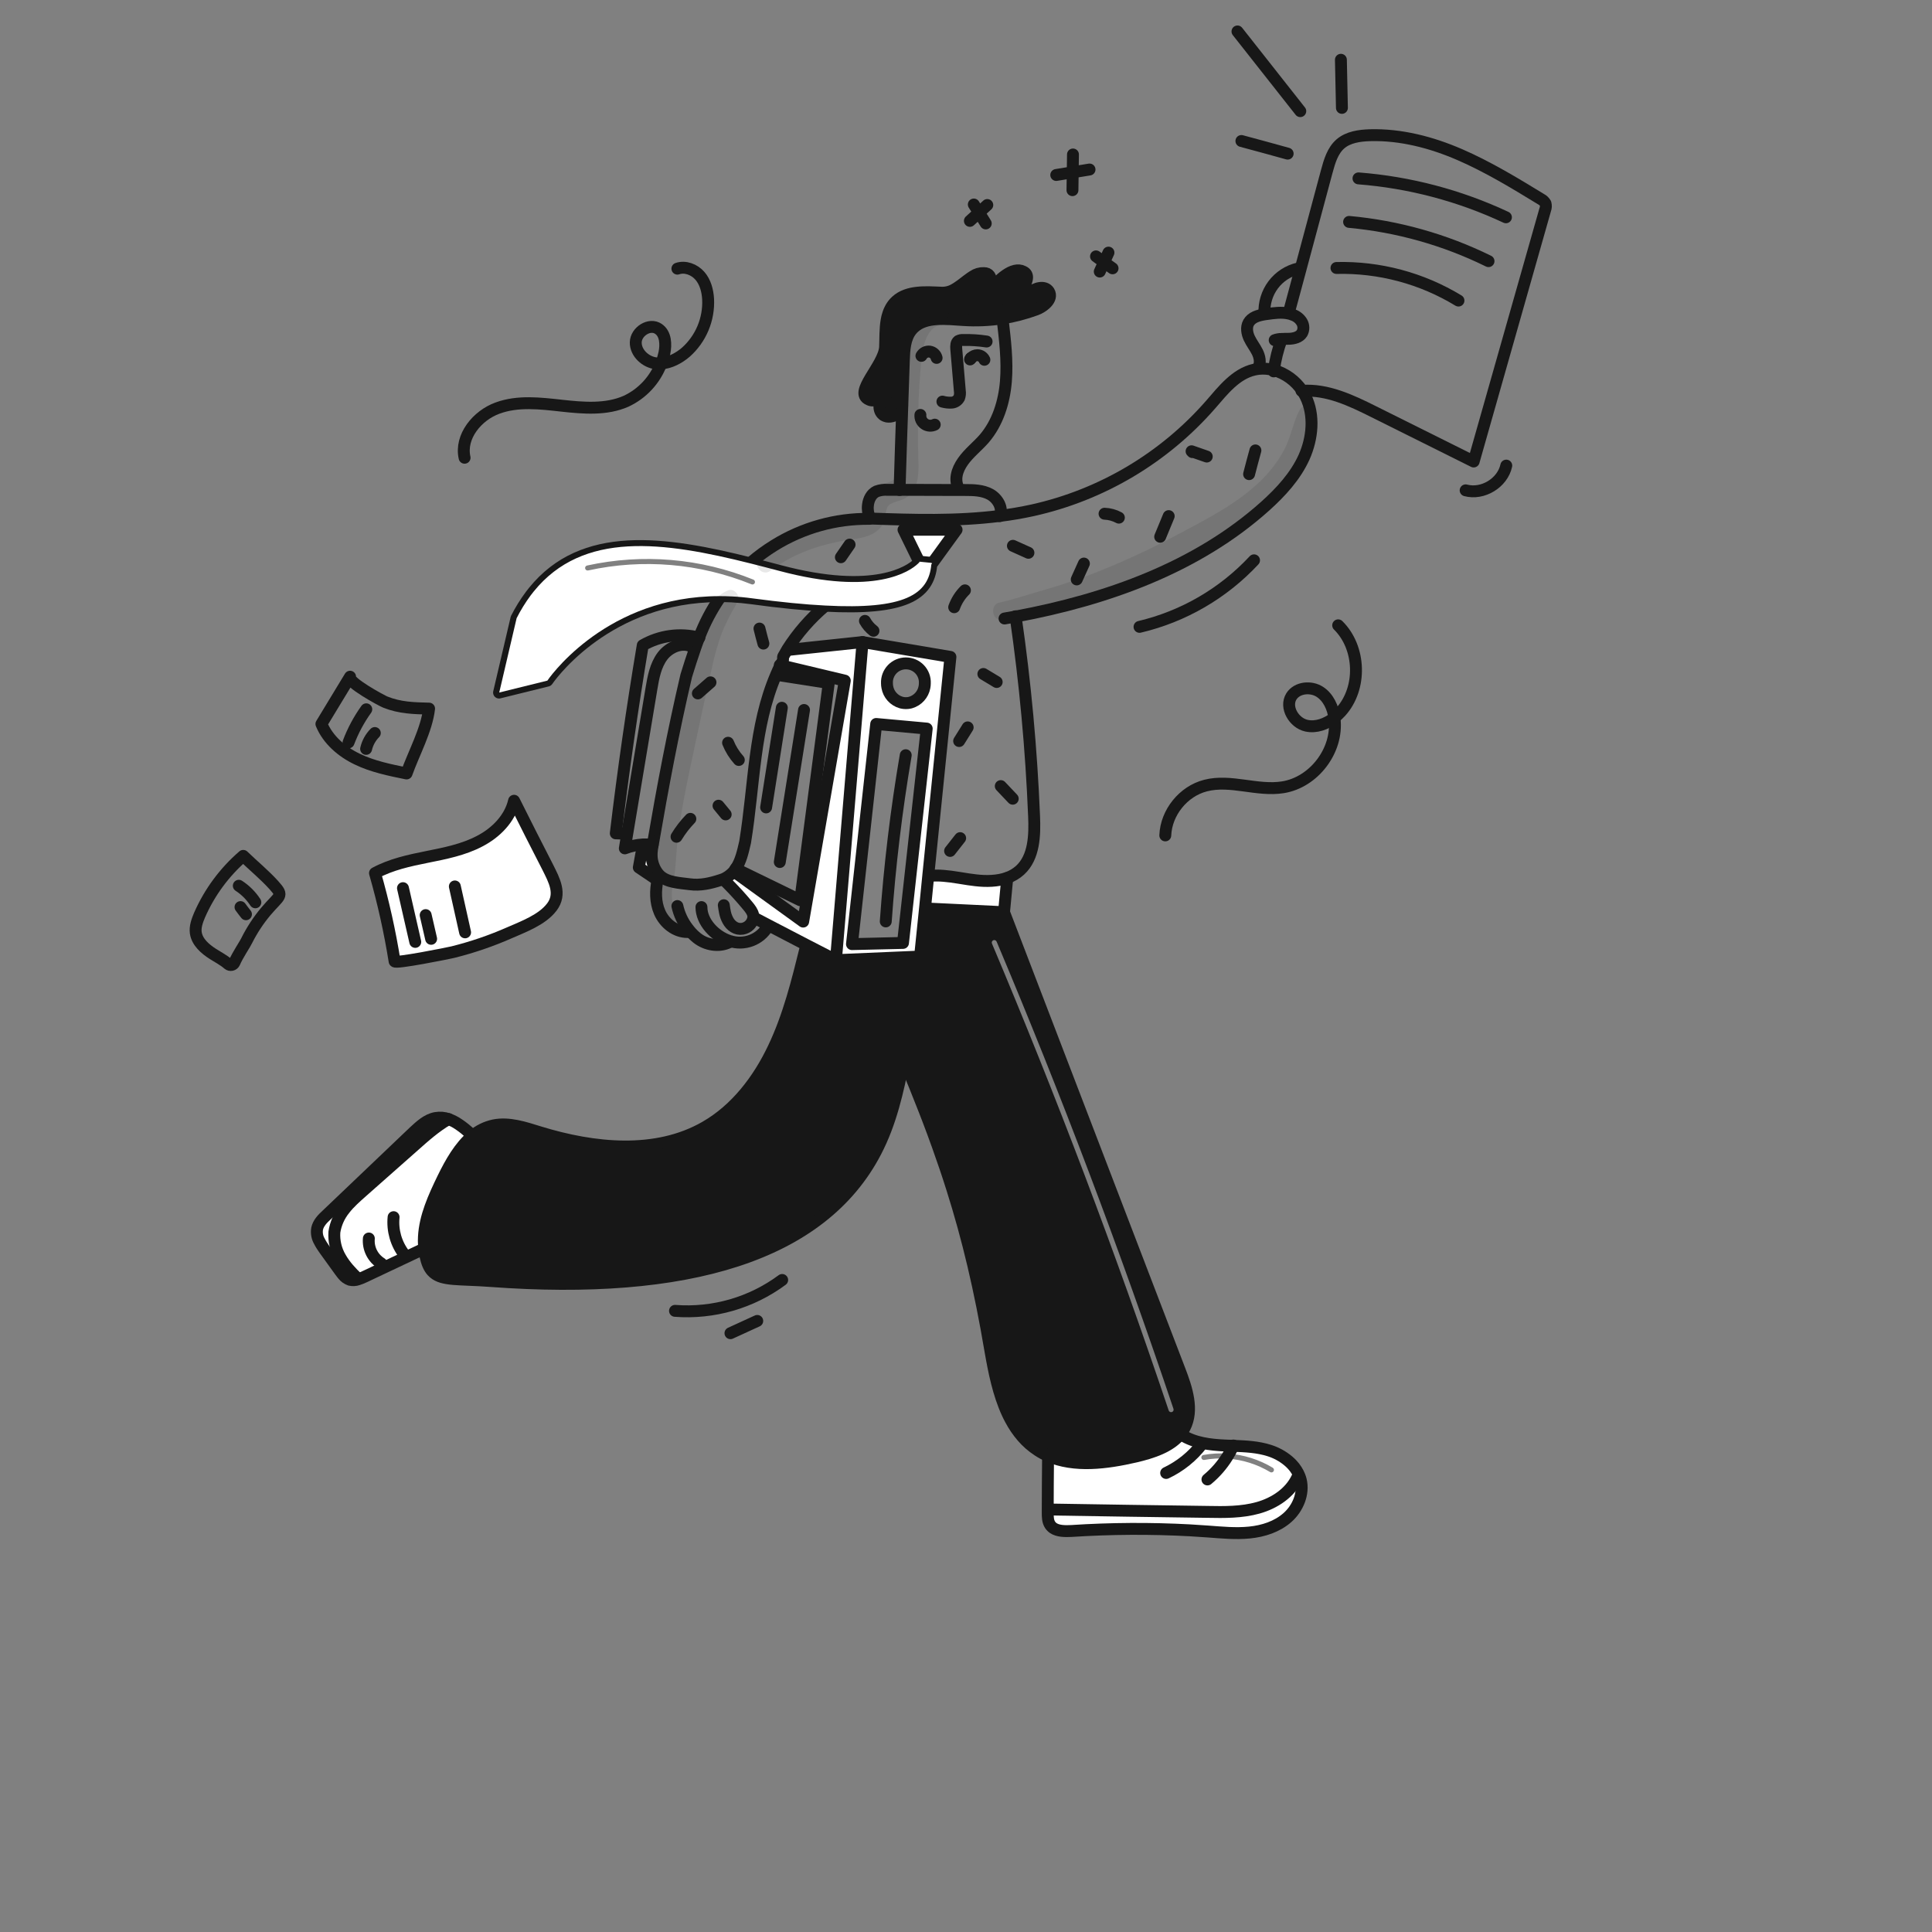 <svg width="480" height="480" viewBox="0 0 480 480" fill="none" xmlns="http://www.w3.org/2000/svg">
<rect x="0" y="0" width="480" height="480" fill="#808080" stroke="none"/>
<mask id="mask0_2469_1876" style="mask-type:luminance" maskUnits="userSpaceOnUse" x="22" y="0" width="407" height="407">
<path d="M429 0H22V407H429V0Z" fill="white"/>
</mask>
<g mask="url(#mask0_2469_1876)">
<path fill-rule="evenodd" clip-rule="evenodd" d="M293.329 356.291C290.743 359.513 286.249 360.955 282.094 361.93C274.929 363.583 266.959 364.643 260.388 361.76C260.388 366.182 260.35 370.608 260.307 375.03H260.472L261.074 375.04C274.057 375.248 287.001 375.456 299.985 375.624C304.225 375.708 308.511 375.751 312.581 374.606C316.651 373.461 320.509 370.918 322.29 367.102L322.866 366.75C322.44 365.686 321.817 364.71 321.031 363.876C320.714 363.541 320.378 363.224 320.026 362.926C318.666 361.808 317.103 360.966 315.422 360.446C312.501 359.543 309.435 359.377 306.37 359.254C305.696 359.229 305.022 359.204 304.352 359.174C300.664 358.962 296.806 358.496 293.626 356.545L293.329 356.291ZM299.208 362.716C301.109 362.367 303.046 362.259 304.974 362.393H304.975C308.719 362.651 312.349 363.795 315.565 365.731C315.861 365.909 316.246 365.814 316.425 365.517C316.603 365.221 316.507 364.836 316.211 364.657C312.825 362.619 309.003 361.415 305.061 361.143C303.029 361.002 300.986 361.116 298.982 361.483C298.642 361.545 298.416 361.872 298.479 362.212C298.541 362.552 298.867 362.778 299.208 362.716Z" fill="white"/>
<path fill-rule="evenodd" clip-rule="evenodd" d="M200.108 235.492C198.012 243.918 195.898 252.419 192.164 260.297C188.39 268.225 182.794 275.607 175.163 279.973C162.911 287.011 147.521 285.4 133.997 281.245C133.797 281.183 133.597 281.121 133.396 281.058C129.887 279.964 126.239 278.827 122.63 279.549C120.685 279.946 118.875 280.837 117.373 282.135C117.369 282.14 117.36 282.144 117.356 282.148L117.394 282.195L117.416 282.22C114.236 284.849 111.947 288.919 110.081 292.734C107.792 297.453 105.591 302.29 105.324 307.293C105.285 307.958 105.287 308.625 105.329 309.29C105.35 309.633 105.375 309.981 105.418 310.329C105.475 310.928 105.574 311.523 105.714 312.109C106.087 313.797 106.6 314.971 107.33 315.802C107.451 315.94 107.583 316.069 107.724 316.188C109.404 317.639 112.064 317.748 116.355 317.923C117.932 317.988 119.731 318.062 121.782 318.214C170.584 321.86 204.124 311.982 217.563 286.036C221.251 278.956 223.032 271.108 224.558 263.223C224.566 263.24 224.574 263.257 224.581 263.275C224.585 263.285 224.588 263.296 224.592 263.308C226.415 267.649 228.107 271.804 229.675 275.848C229.964 276.59 230.248 277.324 230.528 278.057C230.807 278.79 231.083 279.515 231.354 280.245C231.489 280.602 231.624 280.964 231.758 281.325L231.761 281.334C232.164 282.42 232.558 283.501 232.944 284.577C233.589 286.371 234.212 288.156 234.814 289.932C235.416 291.708 235.992 293.476 236.552 295.253C236.554 295.255 236.556 295.258 236.556 295.261C240.486 307.696 243.48 320.279 246.053 335.516C246.96 340.76 248.08 346.344 250.297 351.135C250.534 351.639 250.776 352.135 251.039 352.619C252.616 355.71 254.959 358.346 257.843 360.275C258.635 360.801 259.472 361.255 260.345 361.632C260.357 361.636 260.374 361.645 260.387 361.649C266.95 364.511 274.903 363.451 282.051 361.801C286.206 360.826 290.742 359.385 293.286 356.163C293.674 355.673 294.015 355.148 294.304 354.594C296.551 350.227 294.812 344.928 293.032 340.307C285.422 320.428 277.879 300.778 270.334 281.119C263.389 263.027 256.442 244.927 249.436 226.635H249.402C246.023 226.487 242.855 226.328 239.686 226.169C236.509 226.01 233.332 225.851 229.943 225.702H229.858L228.671 237.658L207.731 238.548L207.727 238.591L200.931 235.072L200.435 234.817L200.401 234.801L200.181 235.199L200.108 235.492ZM247.606 233.938C247.471 233.619 247.104 233.47 246.785 233.604C246.466 233.739 246.316 234.107 246.451 234.425C262.544 272.554 277.18 311.222 290.36 350.427C290.471 350.755 290.826 350.932 291.154 350.821C291.482 350.711 291.659 350.356 291.548 350.028C278.358 310.793 263.711 272.096 247.606 233.938Z" fill="#171717"/>
<path d="M136.074 215.438C137.685 218.665 139.593 222.099 137.092 225.363C134.675 228.543 130.007 230.239 126.531 231.765C121.998 233.758 117.303 235.361 112.498 236.556C111.268 236.852 98.126 239.481 98.041 238.845C96.859 231.446 95.231 224.125 93.165 216.922C97.15 214.76 101.687 213.785 106.138 212.895C110.59 212.004 115.126 211.114 119.154 208.994C123.182 206.917 126.7 203.398 127.718 198.946C130.474 204.458 133.272 210.012 136.074 215.438Z" fill="white"/>
<path d="M323.18 367.738C323.986 371.087 322.459 374.733 319.873 377.023C317.287 379.312 313.853 380.414 310.419 380.753C306.985 381.093 303.546 380.753 300.112 380.499C298.646 380.389 297.177 380.293 295.707 380.211C295.691 380.212 295.673 380.21 295.657 380.206C285.828 379.655 275.975 379.71 266.153 380.372C264.636 380.44 262.872 380.452 261.681 379.643C261.604 379.587 261.532 379.532 261.46 379.477C261.388 379.422 261.32 379.354 261.257 379.286C261.189 379.221 261.125 379.152 261.066 379.079C261.007 379.007 260.951 378.926 260.896 378.846C260.303 377.955 260.303 376.811 260.303 375.751C260.307 375.509 260.307 375.272 260.307 375.03H260.472C273.657 375.242 286.8 375.454 299.985 375.623C304.225 375.708 308.507 375.751 312.581 374.606C316.655 373.461 320.509 370.918 322.29 367.102L322.866 366.75C322.992 367.072 323.097 367.402 323.18 367.738Z" fill="white"/>
<path d="M261.681 379.643C262.872 380.452 264.636 380.44 266.153 380.372C264.631 380.474 262.868 380.465 261.681 379.643Z" fill="white"/>
<path d="M261.46 379.477C261.532 379.532 261.604 379.587 261.68 379.642C261.605 379.591 261.531 379.535 261.46 379.477Z" fill="white"/>
<path d="M261.065 379.078C261.124 379.151 261.188 379.221 261.256 379.286C261.187 379.222 261.124 379.152 261.065 379.078Z" fill="white"/>
<path d="M252.633 73.599C252.697 73.522 252.76 73.442 252.824 73.361C252.765 73.442 252.701 73.522 252.633 73.599Z" fill="#171717"/>
<path d="M252.239 74.078L252.599 73.642C252.485 73.786 252.362 73.934 252.239 74.078Z" fill="#171717"/>
<path d="M251.832 74.553C251.954 74.409 252.077 74.265 252.205 74.121C252.086 74.265 251.959 74.409 251.832 74.553Z" fill="#171717"/>
<path d="M251.42 75.023C251.543 74.879 251.671 74.739 251.798 74.595C251.675 74.739 251.548 74.879 251.42 75.023Z" fill="#171717"/>
<path d="M250.203 218.114C249.953 220.916 249.703 223.765 249.411 226.568C249.406 226.563 249.406 226.555 249.402 226.551C242.619 226.254 236.683 225.915 229.9 225.618H229.866L230.663 217.571L230.918 217.605C232.099 217.498 233.288 217.496 234.47 217.601L234.472 217.602C234.473 217.603 234.474 217.603 234.475 217.603C234.475 217.603 234.477 217.602 234.477 217.602C234.478 217.602 234.479 217.601 234.479 217.601C235.704 217.703 236.925 217.881 238.15 218.076C238.358 218.11 238.562 218.143 238.769 218.173C239.38 218.275 239.99 218.372 240.605 218.466C241.22 218.559 241.835 218.64 242.449 218.707C245.035 219.004 247.787 218.962 250.203 218.114Z" fill="white"/>
<path d="M242.449 218.707C245.078 218.961 247.834 218.919 250.208 218.071C250.208 218.084 250.204 218.101 250.204 218.113C247.787 218.961 245.036 219.004 242.449 218.707Z" fill="white"/>
<path d="M249.436 226.636H249.402C249.407 226.615 249.406 226.589 249.411 226.567C249.419 226.589 249.427 226.615 249.436 226.636Z" fill="#171717"/>
<path d="M245.596 72.653C245.413 72.895 245.239 73.132 245.078 73.361L245.142 73.26C245.286 73.06 245.435 72.857 245.596 72.653Z" fill="#171717"/>
<path d="M238.769 218.173C239.38 218.27 239.995 218.372 240.605 218.465C239.99 218.372 239.38 218.275 238.769 218.173Z" fill="white"/>
<path d="M239.27 79.509C242.554 79.728 245.852 79.586 249.106 79.085C251.924 78.625 254.694 77.902 257.377 76.923C258.249 76.605 259.052 76.123 259.743 75.503C259.044 76.144 258.225 76.641 257.335 76.966C254.65 77.939 251.881 78.663 249.063 79.128C248.783 79.17 248.499 79.213 248.215 79.251C245.239 79.673 242.225 79.773 239.227 79.552C235.017 79.28 230.057 78.649 227.077 81.349C230.053 78.598 235.039 79.234 239.27 79.509Z" fill="#171717"/>
<path d="M237.887 71.437C239.049 70.661 240.139 69.699 241.232 68.974C240.147 69.711 239.058 70.674 237.887 71.437Z" fill="#171717"/>
<path d="M237.659 131.575L237.63 131.618H224.538L224.517 131.575H237.659Z" fill="white"/>
<path d="M237.629 131.617L231.567 139.973L231.385 139.842C230.409 139.757 229.392 139.63 228.417 139.545L224.538 131.617H237.629Z" fill="white"/>
<path d="M246.054 335.517C246.961 340.761 248.08 346.344 250.297 351.135C248.05 346.323 246.923 340.71 246.011 335.432C243.463 320.246 240.483 307.688 236.557 295.262C240.487 307.696 243.48 320.28 246.054 335.517Z" fill="#171717"/>
<path d="M236.132 163.206L230.621 217.562V217.566L230.579 217.562L229.782 225.617H229.773L228.586 237.573L207.74 238.459L214.341 159.56H214.337L214.341 159.526L236.132 163.206ZM224.346 234.266L230.239 181.013L217.69 179.825L211.628 234.52H211.674L211.67 234.563L224.346 234.266ZM229.773 169.735C229.802 169.1 229.701 168.465 229.477 167.869C229.253 167.274 228.911 166.729 228.472 166.27C228.032 165.81 227.503 165.444 226.918 165.194C226.333 164.944 225.704 164.815 225.067 164.815C224.431 164.815 223.801 164.944 223.216 165.194C222.631 165.444 222.103 165.81 221.663 166.27C221.224 166.729 220.881 167.274 220.658 167.869C220.434 168.465 220.333 169.1 220.361 169.735C220.362 170.069 220.394 170.4 220.459 170.727C220.618 171.621 221.024 172.452 221.632 173.126C222.24 173.799 223.025 174.289 223.897 174.539C223.971 174.562 224.046 174.58 224.122 174.594C224.276 174.628 224.432 174.653 224.588 174.67C224.907 174.704 225.228 174.704 225.546 174.67C225.703 174.653 225.859 174.628 226.013 174.594C226.089 174.577 226.165 174.56 226.237 174.539C227.11 174.289 227.895 173.799 228.502 173.126C229.11 172.452 229.517 171.621 229.676 170.727C229.74 170.4 229.773 170.069 229.773 169.735Z" fill="white"/>
<path d="M236.133 163.207L214.342 159.527V159.519L236.133 163.207Z" fill="white"/>
<path d="M234.814 289.932C235.416 291.708 235.992 293.476 236.552 295.252C235.992 293.48 235.413 291.707 234.814 289.932Z" fill="#171717"/>
<path d="M234.479 217.601C235.705 217.698 236.93 217.881 238.151 218.076C236.926 217.881 235.705 217.703 234.479 217.601Z" fill="white"/>
<path d="M230.918 217.606C232.1 217.496 233.289 217.495 234.47 217.601C233.289 217.497 232.1 217.498 230.918 217.606Z" fill="white"/>
<path d="M230.528 278.057C230.807 278.79 231.083 279.515 231.354 280.244C231.083 279.519 230.807 278.79 230.528 278.057Z" fill="#171717"/>
<path d="M230.663 217.571L229.866 225.617H229.824L230.621 217.566L230.663 217.571Z" fill="white"/>
<path d="M230.664 217.563V217.571L230.621 217.567V217.563L236.133 163.207L230.664 217.563Z" fill="white"/>
<path d="M230.621 217.567L229.824 225.618H229.782L230.579 217.563L230.621 217.567Z" fill="white"/>
<path d="M249.402 226.636C242.636 226.339 236.713 226 229.943 225.703H229.858L229.866 225.618H229.9C236.684 225.915 242.619 226.254 249.402 226.551C249.407 226.555 249.407 226.564 249.411 226.568C249.407 226.589 249.407 226.614 249.402 226.636Z" fill="white"/>
<path d="M229.866 225.618L229.858 225.703H229.816L229.824 225.618H229.866Z" fill="white"/>
<path d="M228.671 237.658L207.732 238.548L228.586 237.658L229.816 225.702H229.858L228.671 237.658Z" fill="white"/>
<path d="M229.823 225.618L229.815 225.703H229.773L229.782 225.618H229.823Z" fill="white"/>
<path d="M228.586 237.659L207.732 238.549L207.74 238.46L228.586 237.574L229.774 225.618H229.782L229.774 225.703H229.816L228.586 237.659Z" fill="white"/>
<path d="M224.346 234.267L211.67 234.564L211.674 234.521L224.346 234.267Z" fill="white"/>
<path d="M222.312 75.143C222.227 75.232 222.147 75.321 222.07 75.414C222.134 75.338 222.202 75.261 222.27 75.185C222.283 75.17 222.297 75.156 222.312 75.143Z" fill="#171717"/>
<path d="M222.07 75.413C221.993 75.502 221.917 75.596 221.845 75.693C221.917 75.596 221.989 75.502 222.07 75.413Z" fill="#171717"/>
<path d="M220.459 170.728C220.624 171.619 221.032 172.447 221.639 173.119C222.247 173.792 223.028 174.284 223.897 174.539C223.025 174.289 222.24 173.8 221.632 173.126C221.024 172.452 220.618 171.621 220.459 170.728Z" fill="white"/>
<path d="M220.833 77.529C220.799 77.614 220.765 77.699 220.739 77.784C220.769 77.699 220.799 77.614 220.833 77.529Z" fill="#171717"/>
<path d="M220.506 78.53C220.472 78.645 220.446 78.759 220.417 78.878C220.446 78.759 220.476 78.645 220.506 78.53Z" fill="#171717"/>
<path d="M220.281 103.467C220.344 103.48 220.404 103.492 220.467 103.501C220.405 103.494 220.342 103.482 220.281 103.467Z" fill="#171717"/>
<path d="M219.585 103.192C219.8 103.322 220.035 103.415 220.28 103.467C220.034 103.418 219.798 103.325 219.585 103.192Z" fill="#171717"/>
<path d="M245.799 72.394C248.071 69.52 251.62 66.188 254.155 67.51C255.775 68.206 255.211 69.978 253.841 71.996C253.536 72.441 253.193 72.899 252.824 73.361C252.76 73.442 252.697 73.522 252.633 73.599C252.62 73.615 252.608 73.628 252.599 73.641L252.239 74.078C252.225 74.09 252.214 74.104 252.205 74.12C252.078 74.264 251.955 74.408 251.832 74.552C251.82 74.566 251.808 74.58 251.798 74.595C251.671 74.739 251.544 74.879 251.421 75.023C251.145 75.337 250.865 75.646 250.59 75.947C250.575 75.96 250.56 75.974 250.547 75.99C252.362 74.663 254.168 74.099 255.508 72.992C255.58 72.937 255.652 72.874 255.724 72.81C257.08 71.581 259.582 70.902 260.557 72.471C261.121 73.403 260.786 74.37 260.057 75.188C259.959 75.299 259.854 75.404 259.743 75.502C259.053 76.122 258.249 76.604 257.377 76.922C254.694 77.901 251.925 78.625 249.106 79.085C245.853 79.585 242.554 79.727 239.27 79.508C235.039 79.233 230.053 78.597 227.077 81.349C226.958 81.452 226.845 81.563 226.738 81.679C226.597 81.825 226.464 81.978 226.339 82.137C224.728 84.172 224.601 86.928 224.516 89.514C224.389 93.245 224.262 97.018 224.135 100.753C224.134 100.848 224.127 100.943 224.113 101.037C224.101 101.13 224.083 101.222 224.058 101.313C224.046 101.355 224.033 101.402 224.016 101.444C223.982 101.533 223.944 101.622 223.906 101.707C223.635 102.184 223.258 102.593 222.805 102.903C222.352 103.212 221.833 103.413 221.29 103.492C221.239 103.5 221.192 103.505 221.142 103.513C220.917 103.534 220.691 103.53 220.467 103.5C220.404 103.492 220.344 103.479 220.281 103.466C220.035 103.414 219.8 103.321 219.586 103.191C219.535 103.157 219.48 103.123 219.429 103.085C217.86 101.898 218.369 99.053 220.107 98.29C218.666 98.841 217.224 100.032 215.825 99.307C211.882 97.569 219.598 90.871 219.853 86.292C219.971 84.121 219.891 81.781 220.264 79.64C220.306 79.381 220.357 79.127 220.417 78.877C220.446 78.758 220.472 78.644 220.506 78.529C220.573 78.279 220.65 78.029 220.739 77.783C220.764 77.698 220.798 77.613 220.832 77.529C220.874 77.418 220.917 77.312 220.963 77.202C221.057 76.99 221.158 76.782 221.273 76.579C221.32 76.49 221.37 76.405 221.421 76.32C221.464 76.248 221.506 76.176 221.553 76.108C221.646 75.964 221.744 75.829 221.845 75.693C221.917 75.595 221.994 75.502 222.07 75.413C222.146 75.324 222.227 75.231 222.312 75.142C222.42 75.024 222.535 74.912 222.655 74.807C225.53 72.212 230.083 72.606 234.013 72.768C235.192 72.776 236.346 72.434 237.328 71.784C237.519 71.678 237.706 71.559 237.888 71.436C239.058 70.673 240.148 69.711 241.233 68.973C241.407 68.855 241.576 68.744 241.75 68.638C242.534 68.118 243.46 67.857 244.4 67.892C247.113 67.892 246.138 71.708 245.036 73.403C245.07 73.357 245.104 73.306 245.142 73.259L245.078 73.361C245.239 73.132 245.413 72.895 245.595 72.653C245.663 72.568 245.727 72.479 245.799 72.394Z" fill="#171717"/>
<path d="M214.341 159.561L207.74 238.459H207.736L214.337 159.561H214.341Z" fill="white"/>
<path d="M214.337 159.561L207.736 238.459L207.694 238.464L214.295 159.565L214.337 159.561Z" fill="white"/>
<path d="M209.89 169.101L193.949 165.328C193.953 165.319 193.957 165.306 193.962 165.298L209.89 169.101Z" fill="white"/>
<path d="M207.74 238.459L207.732 238.549H207.728L207.736 238.459H207.74Z" fill="white"/>
<path d="M207.735 238.459L207.727 238.549H207.685L207.694 238.463L207.735 238.459Z" fill="white"/>
<path d="M207.727 238.549H207.731L207.727 238.591L200.931 235.073L207.685 238.549H207.727Z" fill="white"/>
<path d="M207.642 238.464H207.693L207.685 238.549L200.931 235.073L200.435 234.818L200.401 234.801V234.797L200.435 234.733L207.642 238.464Z" fill="white"/>
<path d="M195.645 161.341L195.899 161.51L214.295 159.564L207.694 238.463H207.643L200.436 234.732L200.402 234.796L190.977 229.899L190.892 229.857L190.651 229.73L187.373 228.034L187.161 227.991V227.525C187.153 227.466 187.145 227.411 187.132 227.351C186.896 226.487 186.439 225.699 185.805 225.066C184.211 223.137 182.553 221.31 180.798 219.546C180.548 219.292 180.293 219.042 180.039 218.791L178.894 218.707L179.657 218.452C180.546 218.058 181.349 217.495 182.023 216.795C182.038 216.78 182.053 216.764 182.065 216.748C182.142 216.667 182.218 216.583 182.29 216.498L182.371 216.54L199.545 228.966L209.89 169.099L193.962 165.296C194.085 165.05 194.208 164.809 194.331 164.563C194.41 164.467 194.469 164.356 194.505 164.236C194.54 164.117 194.552 163.991 194.538 163.868C194.543 163.745 194.543 163.613 194.547 163.49C194.54 163.384 194.554 163.278 194.59 163.178C194.626 163.078 194.682 162.987 194.755 162.909C195.051 162.401 195.348 161.85 195.645 161.341Z" fill="white"/>
<path d="M182.29 216.499C182.218 216.584 182.141 216.669 182.065 216.749C182.141 216.669 182.213 216.584 182.285 216.499H182.29Z" fill="white"/>
<path d="M180.797 219.547C182.553 221.31 184.21 223.138 185.804 225.067C184.21 223.176 182.548 221.315 180.797 219.547Z" fill="white"/>
<path d="M162.996 216.371C163.248 216.811 163.562 217.213 163.928 217.563L163.632 217.648C163.541 217.954 163.47 218.265 163.42 218.58L163.369 218.572L163.165 218.538L158.756 215.566L158.76 215.553L159.774 209.97V209.842C160.574 209.807 161.377 209.836 162.173 209.927V209.936C162.154 209.968 162.145 210.004 162.148 210.042V210.054C162.025 210.634 161.946 211.222 161.91 211.814C161.89 212.158 161.889 212.504 161.906 212.848C161.965 214.096 162.34 215.308 162.996 216.371Z" fill="white"/>
<path d="M162.19 209.928C162.187 209.928 162.184 209.929 162.181 209.93C162.178 209.932 162.175 209.934 162.173 209.937V209.928H162.19Z" fill="white"/>
<path d="M162.148 210.054V210.096C162.027 210.662 161.947 211.236 161.91 211.813C161.945 211.222 162.025 210.633 162.148 210.054Z" fill="white"/>
<path d="M193.652 141.793C217.296 148.097 226.077 141.882 228.018 140.084C226.166 141.831 217.436 148.19 193.61 141.835C191.231 141.199 188.9 140.606 186.568 140.012C164.764 134.522 144.859 131.834 132.615 146.935C144.681 131.965 164.225 134.403 185.699 139.741C186 139.817 186.305 139.894 186.61 139.97C188.942 140.563 191.274 141.157 193.652 141.793Z" fill="white"/>
<path d="M136.032 169.1L124.03 172.067L124.034 172.055L135.99 169.1C135.99 169.1 149.2 149.381 176.117 148.169C149.23 149.403 136.032 169.1 136.032 169.1Z" fill="white"/>
<path d="M108.258 277.811C109.312 277.608 110.4 277.687 111.413 278.04C108.241 279.859 105.494 282.314 102.789 284.722C98.507 288.495 94.268 292.268 89.986 296.042C88.417 297.441 86.849 298.797 85.577 300.451C84.262 302.078 83.399 304.023 83.075 306.089C82.922 308.329 83.454 310.562 84.602 312.491C85.704 314.441 87.23 316.053 88.841 317.621L88.913 317.867C88.276 318.088 87.588 318.12 86.933 317.96C86.262 317.722 85.672 317.301 85.229 316.744C85.148 316.655 85.072 316.557 84.996 316.46C84.814 316.226 84.644 315.989 84.474 315.756C83.245 314.018 81.973 312.322 80.743 310.583C80.621 310.414 80.498 310.244 80.375 310.07C80.243 309.884 80.116 309.689 79.989 309.494C79.93 309.405 79.874 309.312 79.819 309.223C79.764 309.134 79.709 309.04 79.654 308.947C79.556 308.777 79.463 308.608 79.378 308.438C78.836 307.482 78.644 306.366 78.836 305.284C79.132 303.927 80.192 302.91 81.168 301.935L102.917 281.203C104.485 279.719 106.139 278.193 108.258 277.811Z" fill="white"/>
<path d="M110.081 292.692C111.942 288.884 114.228 284.823 117.395 282.194L117.416 282.22C114.236 284.848 111.947 288.918 110.081 292.734C107.792 297.453 105.592 302.29 105.324 307.293C105.579 302.277 107.783 297.423 110.081 292.692Z" fill="white"/>
<path d="M105.418 310.329C105.475 310.929 105.574 311.523 105.714 312.109C106.088 313.797 106.6 314.971 107.33 315.802C106.575 314.971 106.049 313.784 105.672 312.067C105.553 311.503 105.469 310.939 105.388 310.375L105.418 310.371C105.375 310.011 105.346 309.65 105.329 309.29C105.35 309.633 105.375 309.981 105.418 310.329Z" fill="#171717"/>
<path d="M105.329 309.29C105.346 309.651 105.375 310.011 105.418 310.371L105.388 310.376L105.375 310.287C104.697 304.182 107.325 298.331 110.039 292.65C111.9 288.843 114.185 284.777 117.356 282.148L117.394 282.195C114.227 284.824 111.942 288.885 110.081 292.692C107.783 297.424 105.579 302.278 105.324 307.293C105.286 307.959 105.287 308.625 105.329 309.29Z" fill="white"/>
<path d="M105.078 310.413C100.245 312.703 95.37 314.992 90.537 317.282C89.434 317.833 88.162 318.342 86.975 318.002C86.277 317.774 85.666 317.334 85.229 316.743C85.672 317.3 86.262 317.722 86.933 317.96C87.588 318.12 88.276 318.087 88.913 317.867L88.841 317.621C87.23 316.052 85.704 314.441 84.601 312.491C83.454 310.561 82.921 308.328 83.075 306.089C83.398 304.022 84.261 302.077 85.576 300.45C86.848 298.797 88.417 297.44 89.985 296.041C94.267 292.268 98.507 288.495 102.789 284.722C105.494 282.314 108.241 279.859 111.412 278.04C111.62 278.108 111.828 278.184 112.036 278.269C112.277 278.371 112.519 278.485 112.756 278.608C112.926 278.697 113.091 278.79 113.261 278.888C113.337 278.935 113.418 278.981 113.498 279.032C114.454 279.636 115.358 280.316 116.203 281.067C116.292 281.143 116.377 281.22 116.462 281.296C116.712 281.521 116.962 281.741 117.204 281.966L117.356 282.148C114.185 284.777 111.9 288.843 110.039 292.65C107.325 298.331 104.697 304.181 105.375 310.286L105.388 310.375L105.078 310.413Z" fill="white"/>
<path d="M79.819 309.222C79.874 309.311 79.929 309.404 79.989 309.493C79.929 309.404 79.87 309.315 79.819 309.222Z" fill="white"/>
<path d="M79.654 308.947C79.709 309.041 79.764 309.13 79.819 309.223C79.76 309.134 79.705 309.041 79.654 308.947Z" fill="white"/>
<path d="M238.253 121.528C236.981 119.238 237.744 116.779 239.228 114.66C240.712 112.54 242.831 110.929 244.527 108.979C247.876 105.078 249.488 99.906 249.911 94.772C250.335 89.638 249.7 84.512 249.106 79.382" stroke="#171717" stroke-width="2.956" stroke-linecap="round" stroke-linejoin="round"/>
<path d="M220.107 98.29C218.368 99.053 217.86 101.898 219.428 103.085C219.479 103.123 219.534 103.157 219.585 103.191C219.8 103.321 220.035 103.414 220.28 103.467C220.344 103.479 220.403 103.492 220.467 103.5C220.69 103.53 220.916 103.534 221.141 103.513C221.192 103.509 221.243 103.5 221.289 103.492C221.834 103.418 222.354 103.218 222.808 102.908C223.262 102.598 223.637 102.187 223.905 101.707C223.948 101.622 223.985 101.534 224.016 101.444C224.032 101.402 224.045 101.355 224.058 101.313C224.082 101.222 224.101 101.13 224.113 101.037C224.127 100.943 224.133 100.848 224.134 100.753V100.541" stroke="#171717" stroke-width="2.956" stroke-linecap="round" stroke-linejoin="round"/>
<path d="M220.573 98.163C220.403 98.205 220.276 98.248 220.107 98.29" stroke="#171717" stroke-width="2.956" stroke-linecap="round" stroke-linejoin="round"/>
<path d="M223.499 121.739V121.654C223.711 114.701 223.923 107.706 224.177 100.753C224.304 96.976 224.432 93.245 224.559 89.472C224.644 86.885 224.813 84.087 226.382 82.095C226.496 81.951 226.615 81.811 226.738 81.679C226.845 81.563 226.958 81.452 227.077 81.349C230.053 78.597 235.039 79.233 239.27 79.509C242.554 79.727 245.852 79.585 249.106 79.085C251.925 78.625 254.694 77.901 257.377 76.922C258.249 76.604 259.052 76.122 259.743 75.502C259.854 75.404 259.958 75.299 260.057 75.188C260.816 74.362 261.172 73.378 260.599 72.428C259.624 70.86 257.123 71.538 255.766 72.768C255.682 72.844 255.597 72.92 255.508 72.992C254.176 74.069 252.421 74.637 250.59 75.947C250.865 75.646 251.145 75.337 251.421 75.023C251.544 74.879 251.671 74.739 251.798 74.595C251.808 74.58 251.819 74.566 251.832 74.552C251.955 74.408 252.078 74.264 252.205 74.12C252.214 74.104 252.225 74.09 252.239 74.078L252.599 73.641C252.608 73.628 252.621 73.615 252.633 73.599C252.697 73.522 252.76 73.442 252.824 73.361C253.193 72.899 253.536 72.441 253.842 71.996C255.232 69.974 255.826 68.193 254.198 67.468C251.645 66.137 248.042 69.512 245.799 72.394C245.727 72.479 245.663 72.568 245.596 72.653C245.413 72.895 245.239 73.132 245.078 73.361L245.142 73.259C246.215 71.517 247.062 67.85 244.442 67.85C243.484 67.818 242.541 68.095 241.75 68.638C241.576 68.744 241.407 68.855 241.233 68.973C240.148 69.711 239.058 70.673 237.888 71.436C237.706 71.559 237.519 71.678 237.328 71.784C236.351 72.407 235.214 72.734 234.055 72.725C230.104 72.564 225.53 72.166 222.655 74.807C222.534 74.912 222.42 75.023 222.312 75.142C222.227 75.231 222.146 75.32 222.07 75.413C221.994 75.506 221.917 75.595 221.845 75.693C221.744 75.829 221.646 75.964 221.553 76.108C221.506 76.176 221.464 76.248 221.421 76.32C221.371 76.405 221.32 76.49 221.273 76.579C221.159 76.782 221.057 76.99 220.964 77.202C220.917 77.312 220.875 77.418 220.832 77.529C220.798 77.614 220.764 77.698 220.739 77.783C220.65 78.029 220.574 78.279 220.506 78.529C220.472 78.644 220.446 78.758 220.417 78.877C220.357 79.127 220.306 79.381 220.264 79.64C219.899 81.755 219.988 84.075 219.895 86.249C219.641 90.828 211.925 97.527 215.868 99.265C217.267 99.99 218.708 98.799 220.15 98.248" stroke="#171717" stroke-width="2.956" stroke-linecap="round" stroke-linejoin="round"/>
<path d="M215.994 128.608C215.698 127.294 215.486 126.743 215.655 125.386C215.825 124.03 216.503 122.673 217.775 122.08C218.642 121.761 219.567 121.631 220.488 121.698H223.541C228.446 121.698 233.347 121.74 238.252 121.74H239.736C241.898 121.74 244.145 121.783 246.053 122.843C247.902 123.894 249.25 126.234 248.406 128.176C248.401 128.194 248.394 128.211 248.385 128.227" stroke="#171717" stroke-width="2.956" stroke-linecap="round" stroke-linejoin="round"/>
<path d="M215.783 128.82H216.037C226.806 129.201 237.702 129.54 248.343 128.184C248.364 128.179 248.385 128.179 248.407 128.175C251.141 127.836 253.837 127.374 256.53 126.785C273.73 122.966 289.256 113.739 300.833 100.457C303.886 96.934 307.023 92.906 311.564 91.846C311.943 91.758 312.326 91.69 312.713 91.643C312.738 91.638 312.768 91.638 312.793 91.634C314.034 91.516 315.287 91.624 316.49 91.952C316.515 91.961 316.541 91.965 316.566 91.973C319.406 92.806 321.866 94.606 323.519 97.061L323.545 97.099C323.844 97.552 324.118 98.02 324.367 98.502C326.657 103.17 326.105 108.851 323.986 113.599C321.823 118.348 318.22 122.248 314.362 125.725C297.357 140.987 274.972 148.958 252.46 153.155C252.417 153.163 252.375 153.167 252.332 153.176C251.4 153.337 250.463 153.502 249.572 153.664" stroke="#171717" stroke-width="2.956" stroke-linecap="round" stroke-linejoin="round"/>
<path d="M312.665 91.252C313.259 90.065 312.962 88.624 312.369 87.437C311.775 86.25 310.927 85.19 310.376 84.003C309.825 82.816 309.566 81.332 310.202 80.187C310.97 78.83 312.581 78.364 314.149 78.11C314.344 78.064 314.543 78.035 314.743 78.025C316.523 77.77 318.389 77.516 320.127 77.898C320.136 77.898 320.144 77.902 320.152 77.902C320.522 77.977 320.883 78.089 321.229 78.237C322.15 78.554 322.93 79.184 323.434 80.017C323.68 80.433 323.813 80.906 323.821 81.39C323.828 81.873 323.709 82.35 323.476 82.773C322.84 83.791 321.484 84.13 320.254 84.172C319.661 84.172 319.025 84.172 318.431 84.215C317.839 84.206 317.249 84.307 316.693 84.511" stroke="#171717" stroke-width="2.956" stroke-linecap="round" stroke-linejoin="round"/>
<path d="M323.349 97.103H323.477C323.498 97.103 323.523 97.099 323.544 97.099C329.751 96.658 335.708 99.49 341.283 102.279C349.55 106.392 357.86 110.547 366.127 114.659C372.066 93.796 377.989 72.95 383.895 52.121C384.092 51.621 384.121 51.071 383.98 50.552C383.724 50.099 383.341 49.73 382.877 49.492C376.348 45.507 369.735 41.48 362.693 38.423C355.651 35.366 348.024 33.378 340.35 33.59C337.764 33.675 334.966 34.056 333.016 35.752C331.065 37.448 330.302 40.119 329.624 42.624L323.137 66.79C323.133 66.811 323.125 66.837 323.121 66.858C322.15 70.483 321.183 74.061 320.212 77.643" stroke="#171717" stroke-width="2.956" stroke-linecap="round" stroke-linejoin="round"/>
<path d="M318.432 84.216C317.516 86.72 316.865 89.313 316.49 91.953C316.486 91.974 316.486 91.996 316.481 92.017C316.481 92.101 316.439 92.186 316.439 92.271" stroke="#171717" stroke-width="2.956" stroke-linecap="round" stroke-linejoin="round"/>
<path d="M314.149 77.898C314.02 75.344 314.785 72.826 316.311 70.775C317.845 68.727 320.052 67.286 322.544 66.705" stroke="#171717" stroke-width="2.956" stroke-linecap="round" stroke-linejoin="round"/>
<path d="M252.332 153.112V153.197C254.706 169.615 256.234 186.145 256.911 202.72C257.123 207.51 256.953 212.979 253.434 216.202C252.496 217.045 251.399 217.695 250.208 218.114H250.204C247.787 218.962 245.036 219.004 242.449 218.707C241.835 218.639 241.22 218.555 240.605 218.465C239.99 218.376 239.38 218.275 238.769 218.173C238.562 218.143 238.358 218.109 238.15 218.075C236.925 217.88 235.704 217.702 234.479 217.601L234.477 217.602C234.476 217.602 234.476 217.602 234.475 217.602C234.474 217.602 234.473 217.602 234.473 217.602C234.472 217.601 234.471 217.601 234.47 217.601C233.289 217.496 232.1 217.498 230.918 217.605" stroke="#171717" stroke-width="2.956" stroke-linecap="round" stroke-linejoin="round"/>
<path d="M250.251 218.114C249.996 220.955 249.7 223.795 249.445 226.636H249.403C242.636 226.339 236.714 226 229.943 225.703" stroke="#171717" stroke-width="2.956" stroke-linecap="round" stroke-linejoin="round"/>
<path d="M249.445 226.635C264.075 264.834 278.448 302.189 293.074 340.392C294.855 345.013 296.593 350.313 294.346 354.679C294.057 355.233 293.717 355.758 293.329 356.248C290.785 359.47 286.249 360.912 282.094 361.887C274.929 363.54 266.958 364.6 260.387 361.717C259.515 361.34 258.678 360.886 257.886 360.36C254.884 358.419 252.692 355.727 251.039 352.619C250.776 352.136 250.534 351.64 250.297 351.135C248.08 346.344 246.96 340.761 246.053 335.516C243.48 320.279 240.486 307.696 236.556 295.262C236.556 295.258 236.555 295.255 236.552 295.253C235.992 293.477 235.416 291.709 234.814 289.932C234.212 288.156 233.589 286.371 232.944 284.578C232.558 283.501 232.164 282.42 231.761 281.335C231.626 280.97 231.49 280.605 231.354 280.245C231.083 279.516 230.807 278.791 230.528 278.057C230.248 277.324 229.964 276.591 229.675 275.849C228.107 271.804 226.415 267.649 224.592 263.308C224.583 263.279 224.571 263.251 224.558 263.223C224.092 262.078 223.583 260.934 223.074 259.747" stroke="#171717" stroke-width="2.956" stroke-linecap="round" stroke-linejoin="round"/>
<path d="M200.223 235.241C198.103 243.805 195.984 252.412 192.206 260.34C188.433 268.31 182.837 275.645 175.205 280.016C162.953 287.053 147.521 285.442 134.039 281.288C130.346 280.143 126.446 278.829 122.673 279.592C120.734 280.007 118.928 280.895 117.416 282.178C117.407 282.182 117.403 282.191 117.394 282.195C114.227 284.823 111.942 288.885 110.081 292.692C107.783 297.423 105.579 302.278 105.324 307.293C105.285 307.958 105.287 308.625 105.329 309.29C105.35 309.633 105.375 309.981 105.418 310.329C105.475 310.928 105.574 311.523 105.714 312.109C106.087 313.797 106.6 314.971 107.33 315.802C107.451 315.94 107.583 316.069 107.724 316.188C110.009 318.219 114.147 317.689 121.825 318.257C170.627 321.86 204.166 311.982 217.605 286.078C221.285 279.011 223.066 271.18 224.592 263.308C224.596 263.295 224.596 263.278 224.601 263.265C225.194 260.128 225.788 256.948 226.424 253.853" stroke="#171717" stroke-width="2.956" stroke-linecap="round" stroke-linejoin="round"/>
<path d="M178.894 148.449C176.76 151.549 175.009 154.896 173.68 158.416C173.34 159.264 173.044 160.112 172.747 160.96C171.941 163.25 171.221 165.539 170.5 167.871C167.193 181.989 164.692 195.301 162.19 209.843C162.192 209.859 162.189 209.875 162.182 209.889C162.181 209.902 162.178 209.915 162.173 209.927V209.936C162.16 209.97 162.151 210.005 162.148 210.042V210.055C162.025 210.634 161.945 211.223 161.91 211.814C161.89 212.158 161.888 212.504 161.906 212.848C161.972 214.081 162.347 215.278 162.996 216.329C163.249 216.768 163.563 217.169 163.928 217.521C165.836 219.301 168.889 219.344 171.348 219.683C173.976 220.064 176.605 219.428 178.937 218.665L179.7 218.411C180.569 218.024 181.358 217.476 182.023 216.796C182.038 216.781 182.052 216.765 182.065 216.749C182.142 216.668 182.218 216.584 182.29 216.499C182.303 216.486 182.316 216.469 182.328 216.456C182.49 216.262 182.64 216.058 182.778 215.846C182.784 215.838 182.79 215.83 182.795 215.82C184.067 213.955 184.575 211.581 185.126 209.207C187.454 194.894 187.246 180.619 192.83 167.616C192.834 167.604 192.842 167.587 192.847 167.574C193.164 166.793 193.524 166.031 193.924 165.289C193.932 165.272 193.941 165.259 193.949 165.242L194.331 164.479C194.476 164.31 194.551 164.091 194.538 163.869C194.543 163.746 194.543 163.614 194.547 163.491C194.532 163.372 194.543 163.251 194.579 163.136C194.615 163.022 194.675 162.916 194.755 162.826C195.051 162.317 195.348 161.766 195.645 161.257C198.203 157.249 201.347 153.647 204.972 150.569" stroke="#171717" stroke-width="2.956" stroke-linecap="round" stroke-linejoin="round"/>
<path d="M215.995 128.904C207.639 128.815 199.432 131.11 192.333 135.518C190.335 136.754 188.436 138.143 186.652 139.673" stroke="#171717" stroke-width="2.956" stroke-linecap="round" stroke-linejoin="round"/>
<path d="M245.12 84.85C243.185 84.554 241.227 84.427 239.27 84.469C238.858 84.442 238.447 84.53 238.083 84.723C237.532 85.147 237.532 85.953 237.574 86.631C237.871 90.107 238.168 93.626 238.464 97.103C238.56 97.687 238.502 98.286 238.295 98.841C238.111 99.182 237.844 99.471 237.517 99.679C237.19 99.888 236.816 100.009 236.429 100.032C235.657 100.076 234.884 99.99 234.14 99.778" stroke="#171717" stroke-width="2.956" stroke-linecap="round" stroke-linejoin="round"/>
<path d="M241.008 89.302C241.027 89.269 241.048 89.238 241.072 89.209C241.093 89.175 241.119 89.141 241.14 89.111C241.161 89.082 241.178 89.064 241.195 89.039" stroke="#171717" stroke-width="2.956" stroke-linecap="round" stroke-linejoin="round"/>
<path d="M241.195 89.039C241.178 89.061 241.157 89.086 241.139 89.112" stroke="#171717" stroke-width="2.956" stroke-linecap="round" stroke-linejoin="round"/>
<path d="M241.195 89.04C241.228 88.998 241.265 88.958 241.305 88.921" stroke="#171717" stroke-width="2.956" stroke-linecap="round" stroke-linejoin="round"/>
<path d="M244.569 89.388C244.417 89.052 244.173 88.767 243.865 88.565C243.558 88.362 243.199 88.251 242.831 88.243C242.544 88.248 242.262 88.311 241.999 88.428C241.737 88.544 241.501 88.712 241.305 88.921" stroke="#171717" stroke-width="2.956" stroke-linecap="round" stroke-linejoin="round"/>
<path d="M232.699 88.921C232.599 88.516 232.38 88.149 232.07 87.87C231.761 87.59 231.374 87.41 230.961 87.352C230.554 87.307 230.144 87.384 229.782 87.573C229.419 87.761 229.121 88.054 228.926 88.412" stroke="#171717" stroke-width="2.956" stroke-linecap="round" stroke-linejoin="round"/>
<path d="M232.232 105.503C231.84 105.7 231.403 105.789 230.965 105.76C230.527 105.731 230.105 105.586 229.742 105.34C229.379 105.094 229.088 104.755 228.9 104.359C228.711 103.962 228.633 103.523 228.671 103.086" stroke="#171717" stroke-width="2.956" stroke-linecap="round" stroke-linejoin="round"/>
<path d="M117.204 281.965C116.962 281.741 116.712 281.52 116.462 281.296C116.377 281.219 116.288 281.143 116.203 281.067C115.359 280.316 114.454 279.635 113.498 279.032C113.418 278.981 113.337 278.934 113.261 278.887C113.091 278.79 112.926 278.697 112.756 278.608C112.519 278.485 112.277 278.37 112.036 278.269C111.832 278.179 111.629 278.103 111.425 278.031C110.396 277.668 109.29 277.577 108.216 277.768C106.096 278.15 104.442 279.718 102.874 281.16L81.125 301.891C80.107 302.824 79.09 303.884 78.793 305.241C78.603 306.342 78.81 307.475 79.378 308.437C79.463 308.607 79.556 308.777 79.654 308.946C79.709 309.039 79.764 309.128 79.819 309.222C79.874 309.315 79.929 309.404 79.989 309.493C80.116 309.688 80.243 309.883 80.374 310.07C80.485 310.231 80.591 310.388 80.701 310.54C81.93 312.278 83.202 313.974 84.432 315.713C84.614 315.963 84.8 316.217 84.996 316.459C85.072 316.556 85.148 316.654 85.229 316.743C85.672 317.3 86.262 317.722 86.933 317.959C87.588 318.119 88.276 318.087 88.913 317.866C89.453 317.691 89.981 317.481 90.494 317.239C95.327 314.949 100.203 312.66 105.036 310.371" stroke="#171717" stroke-width="2.956" stroke-linecap="round" stroke-linejoin="round"/>
<path d="M260.388 361.421V361.76C260.345 366.424 260.303 371.087 260.303 375.751C260.303 376.811 260.303 377.955 260.896 378.846C260.951 378.926 261.007 379.007 261.066 379.079C261.125 379.152 261.189 379.221 261.257 379.286C261.32 379.354 261.392 379.418 261.46 379.477C261.528 379.537 261.604 379.587 261.681 379.643C262.872 380.452 264.636 380.44 266.153 380.372C275.976 379.732 285.828 379.676 295.657 380.206C295.673 380.21 295.691 380.212 295.707 380.211C297.179 380.291 298.647 380.387 300.112 380.499C303.546 380.753 306.981 381.093 310.419 380.753C313.857 380.414 317.287 379.312 319.873 377.022C322.459 374.733 323.986 371.087 323.18 367.738C323.097 367.402 322.992 367.072 322.866 366.75C322.44 365.685 321.817 364.71 321.031 363.876C320.716 363.539 320.38 363.221 320.026 362.926C318.666 361.799 317.103 360.943 315.422 360.403C312.509 359.466 309.448 359.326 306.391 359.208C305.709 359.187 305.03 359.161 304.352 359.131C300.621 358.962 296.763 358.496 293.626 356.503" stroke="#171717" stroke-width="2.956" stroke-linecap="round" stroke-linejoin="round"/>
<path d="M187.331 227.992L190.65 229.73L190.892 229.857L190.913 229.87L190.977 229.9L200.401 234.801L200.435 234.818L200.931 235.072L207.685 238.549M207.685 238.549L207.693 238.464L214.294 159.565L214.299 159.519L214.341 159.527L236.132 163.207L230.621 217.563V217.567L229.824 225.618L229.815 225.703L228.586 237.658L207.731 238.549H207.727H207.685Z" stroke="#171717" stroke-width="2.956" stroke-linecap="round" stroke-linejoin="round"/>
<path d="M214.299 159.519L195.857 161.469" stroke="#171717" stroke-width="2.956" stroke-linecap="round" stroke-linejoin="round"/>
<path d="M193.737 165.242L193.907 165.285L193.923 165.289L193.962 165.297L209.89 169.1L199.545 228.967L182.371 216.541" stroke="#171717" stroke-width="2.956" stroke-linecap="round" stroke-linejoin="round"/>
<path d="M192.931 167.658L205.905 169.693L198.824 223.667L182.795 215.862L182.778 215.845L182.752 215.82" stroke="#171717" stroke-width="2.956" stroke-linecap="round" stroke-linejoin="round"/>
<path d="M172.068 160.749C169.567 159.349 166.26 160.749 164.564 163.038C162.869 165.327 162.317 168.253 161.851 171.093C159.858 183.134 157.823 195.132 155.831 207.172C155.619 208.359 155.449 209.589 155.237 210.776C156.676 210.221 158.192 209.892 159.731 209.801C160.538 209.765 161.346 209.794 162.148 209.885" stroke="#171717" stroke-width="2.956" stroke-linecap="round" stroke-linejoin="round"/>
<path d="M155.449 207.087C154.601 207.087 153.796 207.087 152.99 207.044C154.855 191.443 157.088 175.869 159.689 160.324C163.924 157.887 168.945 157.202 173.679 158.416H173.764" stroke="#171717" stroke-width="2.956" stroke-linecap="round" stroke-linejoin="round"/>
<path d="M180.039 218.792C180.293 219.042 180.548 219.292 180.798 219.547C182.553 221.31 184.211 223.138 185.805 225.067C186.36 225.741 186.954 226.491 187.132 227.352C187.144 227.411 187.153 227.466 187.161 227.526V227.992C187.059 228.679 186.741 229.316 186.253 229.812C185.766 230.307 185.134 230.634 184.448 230.748C182.922 231.002 181.565 230.027 180.844 228.67C180.124 227.314 180.039 226.296 179.827 224.897" stroke="#171717" stroke-width="2.956" stroke-linecap="round" stroke-linejoin="round"/>
<path d="M171.008 231.553H170.839C167.829 231.595 165.073 229.391 163.886 226.635C162.788 224.1 162.826 221.276 163.369 218.571C163.373 218.558 163.373 218.55 163.377 218.537C163.462 218.24 163.504 217.901 163.589 217.604" stroke="#171717" stroke-width="2.956" stroke-linecap="round" stroke-linejoin="round"/>
<path d="M168.295 225.109C168.731 227.077 169.584 228.927 170.797 230.536C170.979 230.782 171.165 231.024 171.36 231.253C171.903 231.906 172.51 232.504 173.171 233.037C175.418 234.818 178.682 235.369 181.268 234.055" stroke="#171717" stroke-width="2.956" stroke-linecap="round" stroke-linejoin="round"/>
<path d="M174.273 225.363C174.273 229.052 177.58 232.571 181.184 233.758C181.213 233.758 181.247 233.783 181.298 233.792C181.316 233.797 181.335 233.8 181.353 233.8C183.087 234.361 184.961 234.314 186.664 233.667C188.368 233.019 189.799 231.81 190.723 230.239" stroke="#171717" stroke-width="2.956" stroke-linecap="round" stroke-linejoin="round"/>
<path d="M159.731 209.928L158.713 215.524L158.76 215.554L163.123 218.496" stroke="#171717" stroke-width="2.956" stroke-linecap="round" stroke-linejoin="round"/>
<path d="M211.674 234.521L211.67 234.563L224.346 234.266L230.239 181.013L217.69 179.868L211.674 234.521Z" stroke="#171717" stroke-width="2.956" stroke-linecap="round" stroke-linejoin="round"/>
<path d="M220.459 170.728C220.394 170.401 220.362 170.069 220.362 169.735C220.333 169.1 220.434 168.465 220.658 167.87C220.881 167.274 221.224 166.73 221.664 166.27C222.103 165.81 222.631 165.444 223.217 165.194C223.802 164.944 224.431 164.815 225.068 164.815C225.704 164.815 226.334 164.944 226.919 165.194C227.504 165.444 228.032 165.81 228.472 166.27C228.912 166.73 229.254 167.274 229.478 167.87C229.701 168.465 229.802 169.1 229.773 169.735C229.773 170.069 229.741 170.401 229.676 170.728C229.511 171.618 229.102 172.446 228.495 173.119C227.889 173.792 227.107 174.283 226.238 174.539C226.166 174.56 226.089 174.577 226.013 174.594C225.859 174.628 225.703 174.653 225.547 174.67C225.228 174.704 224.907 174.704 224.588 174.67C224.432 174.653 224.276 174.628 224.122 174.594C224.046 174.58 223.971 174.562 223.897 174.539C223.025 174.289 222.24 173.8 221.633 173.125C221.025 172.452 220.618 171.621 220.459 170.728Z" stroke="#171717" stroke-width="2.956" stroke-linecap="round" stroke-linejoin="round"/>
<path d="M337.51 44.32C350.204 45.309 362.615 48.584 374.144 53.987" stroke="#171717" stroke-width="2.956" stroke-linecap="round" stroke-linejoin="round"/>
<path d="M335.178 55.131C347.224 56.236 358.966 59.54 369.819 64.882" stroke="#171717" stroke-width="2.956" stroke-linecap="round" stroke-linejoin="round"/>
<path d="M332.04 66.578C342.712 66.316 353.234 69.126 362.353 74.676" stroke="#171717" stroke-width="2.956" stroke-linecap="round" stroke-linejoin="round"/>
<path d="M127.718 198.946C126.7 203.398 123.182 206.917 119.154 208.994C115.126 211.114 110.59 212.004 106.138 212.895C101.687 213.785 97.15 214.76 93.165 216.922C95.231 224.125 96.859 231.446 98.041 238.845C98.126 239.481 111.268 236.852 112.498 236.556C117.303 235.361 121.998 233.758 126.531 231.765C130.007 230.239 134.675 228.543 137.092 225.363C139.593 222.099 137.685 218.665 136.074 215.438C133.272 210.012 130.474 204.458 127.718 198.946Z" stroke="#171717" stroke-width="2.956" stroke-linecap="round" stroke-linejoin="round"/>
<path d="M101.009 192.164C96.854 191.316 92.614 190.468 88.756 188.602C84.941 186.779 81.464 183.812 79.853 179.869C82.227 175.968 84.601 172.026 86.975 168.125C86.212 169.397 94.776 174.061 95.751 174.442C99.355 175.884 102.832 175.968 106.605 176.053C106.011 181.31 102.789 187.161 101.009 192.164Z" stroke="#171717" stroke-width="2.956" stroke-linecap="round" stroke-linejoin="round"/>
<path d="M60.432 212.641C55.761 216.674 52.052 221.703 49.578 227.356C48.985 228.756 48.434 230.282 48.646 231.766C48.985 234.055 50.935 235.751 52.928 237.023C54.327 237.913 55.599 238.549 56.701 239.524C56.817 239.622 56.953 239.691 57.1 239.727C57.247 239.763 57.4 239.764 57.548 239.732C57.695 239.699 57.834 239.633 57.951 239.538C58.069 239.443 58.163 239.322 58.227 239.185C59.033 237.277 60.941 234.479 61.28 233.716C62.577 231.124 64.17 228.691 66.028 226.466C69.547 222.311 70.564 222.735 68.063 219.937C65.731 217.351 62.933 215.057 60.432 212.641Z" stroke="#171717" stroke-width="2.956" stroke-linecap="round" stroke-linejoin="round"/>
<path d="M204.972 150.483C224.643 151.543 230.748 147.77 231.384 140.266L237.659 131.617H224.474L228.416 139.672C228.416 139.672 228.37 139.732 228.272 139.838C228.209 139.901 228.124 139.986 228.018 140.084C226.165 141.83 217.436 148.19 193.609 141.835C191.231 141.199 188.899 140.605 186.568 140.012C164.763 134.521 144.859 131.833 132.615 146.935C132.356 147.253 132.097 147.583 131.843 147.923C130.506 149.718 129.324 151.624 128.311 153.621L123.987 172.067L124.034 172.054L135.989 169.099C135.989 169.099 149.2 149.381 176.117 148.169C177.028 148.126 177.954 148.106 178.894 148.109C179.848 148.109 180.82 148.133 181.811 148.181C183.46 148.266 185.158 148.426 186.907 148.66C193.906 149.635 199.884 150.187 204.972 150.483Z" stroke="#171717" stroke-width="2.956" stroke-linecap="round" stroke-linejoin="round"/>
<path d="M164.293 90.291C162.704 94.443 159.564 97.815 155.534 99.694C150.616 101.857 144.978 101.39 139.593 100.797C134.209 100.203 128.651 99.525 123.606 101.39C118.561 103.213 114.236 108.47 115.424 113.727" stroke="#171717" stroke-width="2.956" stroke-linecap="round" stroke-linejoin="round"/>
<path d="M164.293 90.29C163.889 90.32 163.484 90.316 163.08 90.278C160.452 90.023 157.908 87.734 157.95 85.063C157.993 82.392 161.385 80.188 163.589 81.714C165.412 82.943 165.497 85.572 165.073 87.692C164.886 88.578 164.624 89.447 164.293 90.29Z" stroke="#171717" stroke-width="2.956" stroke-linecap="round" stroke-linejoin="round"/>
<path d="M168.295 66.748C170.245 66.069 172.534 66.96 173.891 68.528C175.248 70.097 175.799 72.217 175.926 74.294C176.05 76.774 175.616 79.25 174.654 81.54C173.693 83.829 172.23 85.874 170.372 87.522C168.651 88.993 166.502 90.129 164.293 90.29" stroke="#171717" stroke-width="2.956" stroke-linecap="round" stroke-linejoin="round"/>
<path d="M331.528 178.312C332.092 177.873 332.618 177.387 333.1 176.858C338.4 171.007 338.103 160.917 332.465 155.359" stroke="#171717" stroke-width="2.956" stroke-linecap="round" stroke-linejoin="round"/>
<path d="M331.527 178.312C331.167 175.802 330.031 173.271 327.928 171.898C325.723 170.456 322.289 170.753 320.848 173C319.152 175.713 321.484 179.614 324.579 180.292C326.991 180.822 329.509 179.881 331.527 178.312Z" stroke="#171717" stroke-width="2.956" stroke-linecap="round" stroke-linejoin="round"/>
<path d="M289.514 207.553C289.726 201.872 294.008 196.572 299.519 195.173C305.751 193.562 312.369 196.615 318.729 195.597C326.445 194.368 332.465 186.44 331.575 178.681C331.562 178.558 331.545 178.435 331.528 178.312" stroke="#171717" stroke-width="2.956" stroke-linecap="round" stroke-linejoin="round"/>
<path d="M266.45 47.246C266.471 45.758 266.493 44.282 266.514 42.803C266.535 41.331 266.556 39.86 266.577 38.381" stroke="#171717" stroke-width="2.956" stroke-linecap="round" stroke-linejoin="round"/>
<path d="M262.422 43.473C263.788 43.244 265.148 43.024 266.514 42.803C267.904 42.578 269.299 42.354 270.69 42.116" stroke="#171717" stroke-width="2.956" stroke-linecap="round" stroke-linejoin="round"/>
<path d="M244.908 55.513C244.349 54.614 243.788 53.715 243.225 52.816C242.801 52.146 242.373 51.477 241.941 50.807" stroke="#171717" stroke-width="2.956" stroke-linecap="round" stroke-linejoin="round"/>
<path d="M240.966 54.877C241.72 54.191 242.471 53.504 243.225 52.817C243.912 52.19 244.603 51.562 245.29 50.935" stroke="#171717" stroke-width="2.956" stroke-linecap="round" stroke-linejoin="round"/>
<path d="M273.233 67.469C273.59 66.697 273.941 65.925 274.298 65.154C274.662 64.357 275.031 63.56 275.396 62.763" stroke="#171717" stroke-width="2.956" stroke-linecap="round" stroke-linejoin="round"/>
<path d="M276.413 66.663C275.713 66.163 275.005 65.658 274.297 65.154C273.627 64.675 272.957 64.191 272.3 63.695" stroke="#171717" stroke-width="2.956" stroke-linecap="round" stroke-linejoin="round"/>
<path d="M103.171 234.013L100.118 220.658" stroke="#171717" stroke-width="2.956" stroke-linecap="round" stroke-linejoin="round"/>
<path d="M107.114 233.248C106.647 231.298 106.223 229.306 105.757 227.355" stroke="#171717" stroke-width="2.956" stroke-linecap="round" stroke-linejoin="round"/>
<path d="M115.551 231.639C114.703 227.823 113.855 224.05 113.007 220.234" stroke="#171717" stroke-width="2.956" stroke-linecap="round" stroke-linejoin="round"/>
<path d="M90.961 186.059C91.302 184.569 92.05 183.204 93.123 182.116" stroke="#171717" stroke-width="2.956" stroke-linecap="round" stroke-linejoin="round"/>
<path d="M86.594 184.447C87.698 181.525 89.18 178.76 91.003 176.223" stroke="#171717" stroke-width="2.956" stroke-linecap="round" stroke-linejoin="round"/>
<path d="M63.441 224.177C62.372 222.535 60.971 221.134 59.329 220.064" stroke="#171717" stroke-width="2.956" stroke-linecap="round" stroke-linejoin="round"/>
<path d="M61.11 227.144C60.643 226.55 60.177 225.957 59.753 225.363" stroke="#171717" stroke-width="2.956" stroke-linecap="round" stroke-linejoin="round"/>
<path d="M220.065 228.925C221.04 215.099 222.693 201.278 225.025 187.627" stroke="#171717" stroke-width="2.956" stroke-linecap="round" stroke-linejoin="round"/>
<path d="M193.737 214.167C195.73 201.576 197.765 188.984 199.757 176.393" stroke="#171717" stroke-width="2.956" stroke-linecap="round" stroke-linejoin="round"/>
<path d="M190.341 200.6C191.655 192.333 192.931 184.066 194.246 175.841" stroke="#171717" stroke-width="2.956" stroke-linecap="round" stroke-linejoin="round"/>
<path d="M310.334 117.797C310.843 115.846 311.351 113.854 311.903 111.904" stroke="#171717" stroke-width="2.956" stroke-linecap="round" stroke-linejoin="round"/>
<path d="M299.815 113.43C298.543 113.006 297.271 112.539 296.042 112.115L296.254 112.327" stroke="#171717" stroke-width="2.956" stroke-linecap="round" stroke-linejoin="round"/>
<path d="M288.242 133.355C288.962 131.66 289.641 129.921 290.361 128.226" stroke="#171717" stroke-width="2.956" stroke-linecap="round" stroke-linejoin="round"/>
<path d="M277.981 128.607C276.885 128.013 275.666 127.68 274.42 127.632" stroke="#171717" stroke-width="2.956" stroke-linecap="round" stroke-linejoin="round"/>
<path d="M267.51 143.956L269.291 140.013" stroke="#171717" stroke-width="2.956" stroke-linecap="round" stroke-linejoin="round"/>
<path d="M255.512 137.341C254.24 136.747 252.925 136.196 251.654 135.603" stroke="#171717" stroke-width="2.956" stroke-linecap="round" stroke-linejoin="round"/>
<path d="M237.065 150.865C237.632 149.285 238.544 147.85 239.736 146.668" stroke="#171717" stroke-width="2.956" stroke-linecap="round" stroke-linejoin="round"/>
<path d="M247.622 169.439C246.519 168.76 245.417 168.124 244.315 167.446" stroke="#171717" stroke-width="2.956" stroke-linecap="round" stroke-linejoin="round"/>
<path d="M238.295 184.108C239.016 182.964 239.694 181.861 240.415 180.717" stroke="#171717" stroke-width="2.956" stroke-linecap="round" stroke-linejoin="round"/>
<path d="M251.612 198.438C250.632 197.378 249.657 196.361 248.64 195.301" stroke="#171717" stroke-width="2.956" stroke-linecap="round" stroke-linejoin="round"/>
<path d="M236.048 211.411C236.896 210.351 237.701 209.291 238.549 208.231" stroke="#171717" stroke-width="2.956" stroke-linecap="round" stroke-linejoin="round"/>
<path d="M217.012 156.716C216.143 156.052 215.421 155.215 214.893 154.257" stroke="#171717" stroke-width="2.956" stroke-linecap="round" stroke-linejoin="round"/>
<path d="M208.914 138.444C209.635 137.384 210.356 136.324 211.076 135.306" stroke="#171717" stroke-width="2.956" stroke-linecap="round" stroke-linejoin="round"/>
<path d="M189.663 159.9C189.324 158.67 188.985 157.394 188.688 156.165" stroke="#171717" stroke-width="2.956" stroke-linecap="round" stroke-linejoin="round"/>
<path d="M173.383 172.279C174.443 171.346 175.46 170.456 176.52 169.523" stroke="#171717" stroke-width="2.956" stroke-linecap="round" stroke-linejoin="round"/>
<path d="M183.558 188.814C182.425 187.554 181.52 186.104 180.887 184.532" stroke="#171717" stroke-width="2.956" stroke-linecap="round" stroke-linejoin="round"/>
<path d="M168.083 207.892C169.057 206.283 170.209 204.79 171.517 203.44" stroke="#171717" stroke-width="2.956" stroke-linecap="round" stroke-linejoin="round"/>
<path d="M180.293 202.338L178.513 200.176" stroke="#171717" stroke-width="2.956" stroke-linecap="round" stroke-linejoin="round"/>
<path d="M333.397 26.806L333.143 14.851" stroke="#171717" stroke-width="2.956" stroke-linecap="round" stroke-linejoin="round"/>
<path d="M323.052 27.612C317.838 20.999 312.665 14.427 307.447 7.813" stroke="#171717" stroke-width="2.956" stroke-linecap="round" stroke-linejoin="round"/>
<path d="M319.915 38.169C316.1 37.109 312.242 36.049 308.422 35.031" stroke="#171717" stroke-width="2.956" stroke-linecap="round" stroke-linejoin="round"/>
<path d="M364.134 121.824C368.374 122.969 373.296 120.001 374.229 115.677" stroke="#171717" stroke-width="2.956" stroke-linecap="round" stroke-linejoin="round"/>
<path d="M283.111 155.741C294.022 153.167 303.924 147.413 311.563 139.207" stroke="#171717" stroke-width="2.956" stroke-linecap="round" stroke-linejoin="round"/>
<path d="M167.702 325.677C177.212 326.405 186.666 323.681 194.33 318.003" stroke="#171717" stroke-width="2.956" stroke-linecap="round" stroke-linejoin="round"/>
<path d="M181.48 331.23C183.685 330.213 185.932 329.195 188.137 328.178" stroke="#171717" stroke-width="2.956" stroke-linecap="round" stroke-linejoin="round"/>
<path d="M100.457 311.685C98.413 309.045 97.458 305.723 97.786 302.4" stroke="#171717" stroke-width="2.956" stroke-linecap="round" stroke-linejoin="round"/>
<path d="M94.734 313.89C93.695 313.246 92.855 312.327 92.309 311.234C91.762 310.141 91.53 308.917 91.639 307.7" stroke="#171717" stroke-width="2.956" stroke-linecap="round" stroke-linejoin="round"/>
<path d="M306.429 359.131L306.391 359.207C306.387 359.224 306.379 359.239 306.37 359.254C305.973 360.12 305.521 360.959 305.017 361.768C303.668 363.963 301.968 365.922 299.985 367.568" stroke="#171717" stroke-width="2.956" stroke-linecap="round" stroke-linejoin="round"/>
<path d="M298.671 358.707C296.312 361.803 293.244 364.289 289.726 365.956" stroke="#171717" stroke-width="2.956" stroke-linecap="round" stroke-linejoin="round"/>
<path d="M260.472 375.03C273.657 375.242 286.8 375.454 299.985 375.623C304.225 375.708 308.507 375.75 312.581 374.606C316.655 373.461 320.509 370.917 322.29 367.102" stroke="#171717" stroke-width="2.956" stroke-linecap="round" stroke-linejoin="round"/>
<path d="M111.438 278.023C111.433 278.028 111.429 278.028 111.425 278.032C111.421 278.036 111.417 278.036 111.412 278.04C108.241 279.859 105.494 282.314 102.789 284.722C98.507 288.495 94.267 292.268 89.985 296.042C88.417 297.441 86.848 298.797 85.576 300.451C84.261 302.078 83.398 304.023 83.075 306.089C82.921 308.329 83.454 310.562 84.601 312.491C85.704 314.441 87.23 316.052 88.841 317.621" stroke="#171717" stroke-width="2.956" stroke-linecap="round" stroke-linejoin="round"/>
<path d="M228.416 139.546C229.391 139.631 230.409 139.758 231.384 139.843" stroke="#171717" stroke-width="2.956" stroke-linecap="round" stroke-linejoin="round"/>
<path fill-rule="evenodd" clip-rule="evenodd" d="M204.972 150.441C224.643 151.501 230.748 147.728 231.384 140.224L231.567 139.974L231.384 139.842C230.897 139.8 230.399 139.747 229.901 139.694C229.402 139.641 228.904 139.588 228.417 139.546L228.459 139.63C228.459 139.63 228.4 139.707 228.273 139.838C228.209 139.902 228.124 139.987 228.018 140.084C226.165 141.831 217.436 148.19 193.61 141.835C191.232 141.199 188.9 140.606 186.569 140.012H186.568C164.764 134.522 144.859 131.834 132.615 146.935C132.356 147.253 132.098 147.584 131.843 147.923C130.524 149.707 129.357 151.599 128.354 153.579L124.034 172.055L135.99 169.1C135.99 169.1 149.2 149.382 176.117 148.169C177.027 148.125 177.953 148.105 178.894 148.11C179.847 148.111 180.819 148.135 181.811 148.182C183.473 148.259 185.186 148.419 186.949 148.661C193.949 149.594 199.927 150.187 204.972 150.441ZM146.129 141.727C159.695 138.753 173.843 139.954 186.714 145.172C187.034 145.301 187.4 145.147 187.529 144.826C187.659 144.506 187.505 144.14 187.184 144.01C174.079 138.698 159.673 137.475 145.86 140.502C145.522 140.576 145.308 140.91 145.382 141.248C145.457 141.587 145.791 141.801 146.129 141.727Z" fill="white"/>
<g opacity="0.1">
<path d="M235.635 78.899C234.509 78.61 233.336 78.554 232.188 78.735C231.039 78.915 229.94 79.328 228.956 79.948C226.544 81.485 225.219 83.465 224.378 86.184C223.411 89.316 223.31 92.709 223.083 95.96C222.834 99.524 222.686 103.094 222.665 106.666C222.646 109.968 222.87 113.27 222.844 116.568C222.834 117.785 222.786 118.815 221.665 119.423C220.617 119.991 219.359 120.14 218.301 120.727C217.258 121.299 216.397 122.153 215.817 123.191C215.07 124.554 215.185 126.029 214.73 127.456C214.036 129.634 209.801 129.02 207.921 129.307C201.029 130.415 194.517 133.204 188.961 137.429C186.412 139.337 188.905 143.689 191.489 141.754C197.745 137.067 204.691 134.973 212.337 133.91C215.337 133.494 218.494 132.538 219.693 129.459C220.173 128.229 219.886 126.152 221.013 125.366C222.158 124.571 223.805 124.489 225.016 123.713C228.208 121.672 228.285 117.877 228.174 114.492C228.038 110.371 228.038 106.252 228.145 102.131C228.256 97.843 228.519 93.567 228.936 89.299C229.275 85.841 230.437 80.049 235.116 80.773C236.325 80.96 236.87 79.25 235.634 78.895L235.635 78.899Z" fill="#171717"/>
</g>
<g opacity="0.1">
<path d="M180.918 146.662C174.826 149.221 172.847 157.735 171.467 163.479C169.544 171.477 167.792 179.52 166.118 187.574C164.457 195.563 162.794 203.592 162.18 211.744C161.891 215.38 162.236 219.038 163.2 222.555C164.048 225.714 164.281 228.475 166.538 231.045C168.043 232.759 170.537 230.249 169.039 228.544C166.941 226.154 166.535 222.502 167.197 219.479C167.899 216.276 167.92 212.997 168.244 209.716C168.98 202.246 170.612 194.88 172.156 187.545C173.67 180.357 175.214 173.175 176.853 166.015C177.471 163.024 178.307 160.083 179.354 157.214C179.913 155.778 180.62 154.435 181.286 153.049C181.935 151.701 182.84 150.509 183.361 149.109C183.854 147.783 182.282 146.09 180.916 146.664L180.918 146.662Z" fill="#171717"/>
</g>
<g opacity="0.1">
<path d="M248.824 153.944C252.085 153.56 255.372 153.295 258.579 152.573C261.941 151.773 265.259 150.802 268.521 149.663C274.833 147.509 281.017 145.001 287.046 142.149C293.14 139.298 299.151 136.208 304.95 132.79C310.361 129.601 315.699 125.906 319.78 121.073C322.065 118.416 323.932 115.425 325.315 112.205C326.57 109.225 327.565 105.441 326.322 102.321C325.771 100.938 323.694 100.292 322.872 101.87C321.231 105.024 320.717 108.62 319.036 111.79C317.383 114.845 315.236 117.604 312.682 119.957C306.993 125.305 299.874 128.929 293.034 132.563C286.017 136.351 278.773 139.701 271.343 142.594C267.634 144.009 263.871 145.281 260.054 146.373C256.119 147.498 252.24 148.812 248.253 149.727C245.946 150.256 246.388 154.229 248.824 153.942V153.944Z" fill="#171717"/>
</g>
</g>
</svg>
